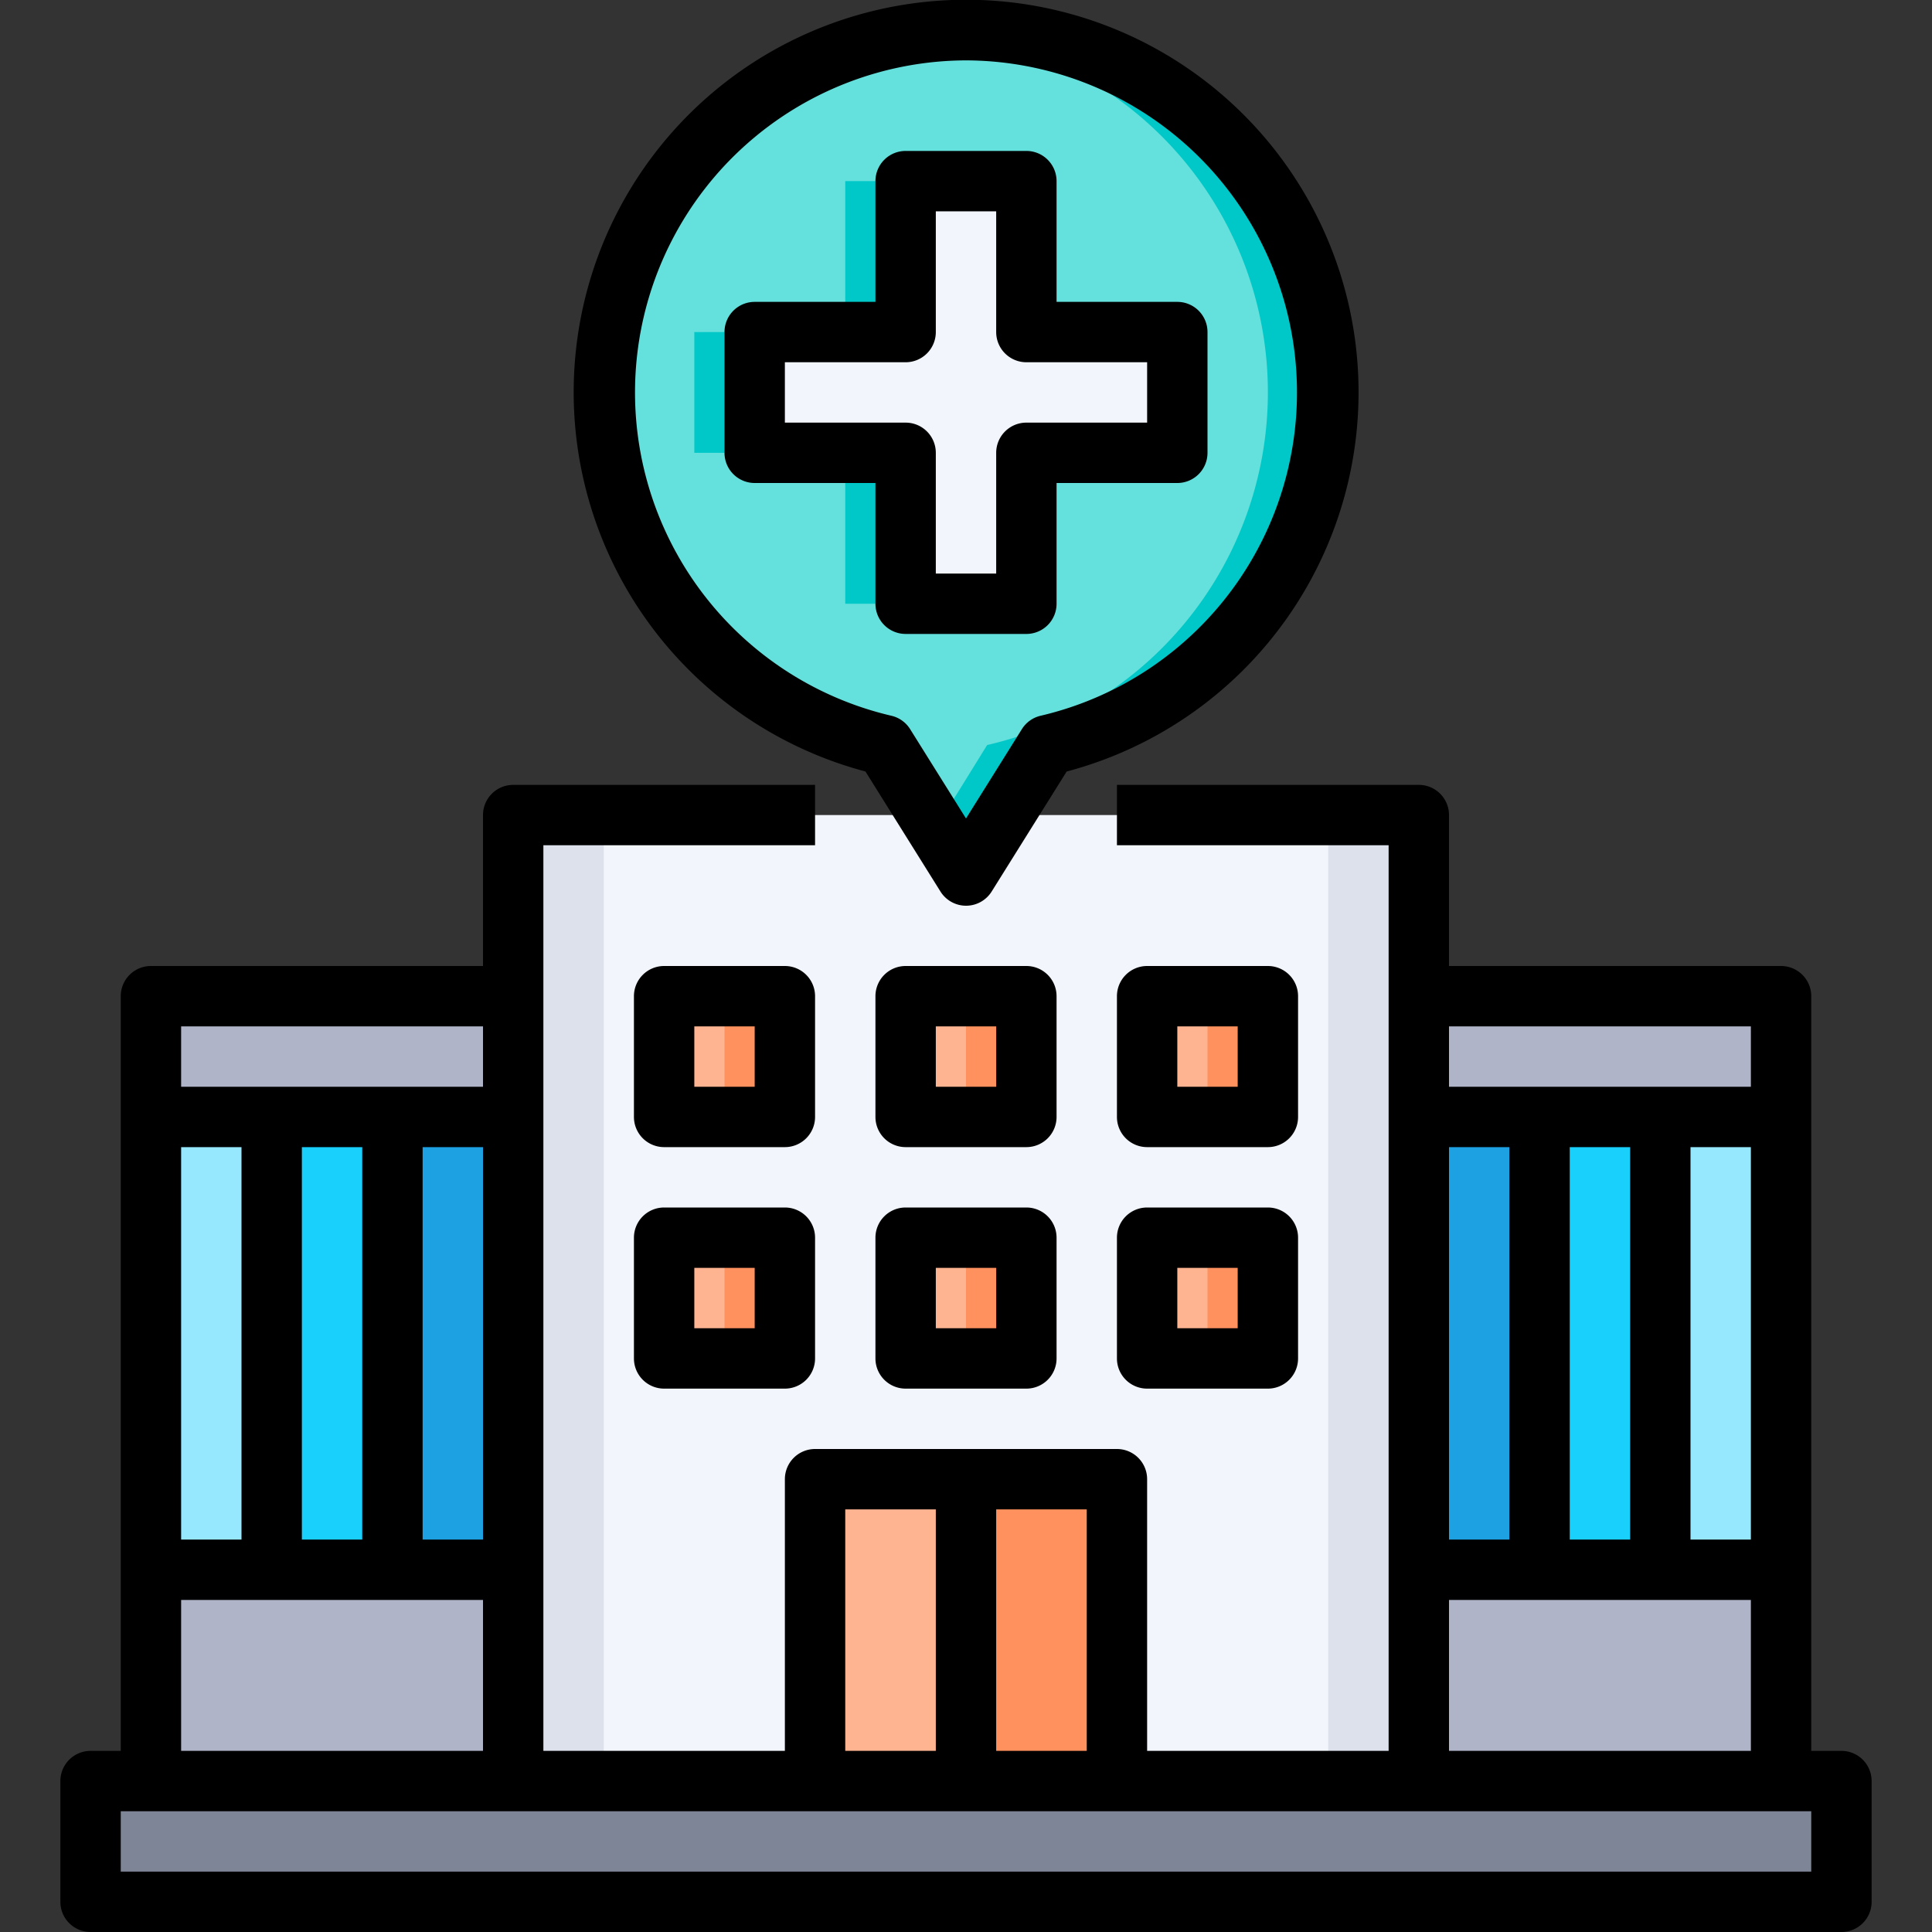 <svg xmlns="http://www.w3.org/2000/svg" viewBox="0 0 64 64"><rect x="0" y="0" width="64" height="64" fill="#333333" stroke="none"/><g id="_05-hospital" data-name="05-hospital"><polygon points="61 59 61 63 3 63 3 59 5 59 17 59 27 59 32 59 37 59 47 59 59 59 61 59" style="fill:#7e8596"/><rect x="13" y="37" width="4" height="15" style="fill:#1ea1e3"/><rect x="47" y="37" width="4" height="15" style="fill:#1ea1e3"/><rect x="51" y="37" width="4" height="15" style="fill:#19cffc"/><rect x="9" y="37" width="4" height="15" style="fill:#19cffc"/><rect x="55" y="37" width="4" height="15" style="fill:#96e8ff"/><polygon points="59 52 59 59 47 59 47 52 51 52 55 52 59 52" style="fill:#afb4c8"/><polygon points="59 33 59 37 55 37 51 37 47 37 47 33 59 33" style="fill:#afb4c8"/><path d="M47,52v7H37V49H27V59H17V27H30.75L32,29s.53-.85,1.26-2H47V52Zm-5-7V41H38v4Zm0-8V33H38v4Zm-8,8V41H30v4Zm0-8V33H30v4Zm-8,8V41H22v4Zm0-8V33H22v4Z" style="fill:#f2f6fc"/><rect x="38" y="41" width="4" height="4" style="fill:#ffb491"/><rect x="38" y="33" width="4" height="4" style="fill:#ffb491"/><path d="M33.26,27C32.53,28.15,32,29,32,29l-1.25-2L29.3,24.68a12,12,0,1,1,5.4,0C34.2,25.49,33.7,26.3,33.26,27ZM39,15V11H34V6H30v5H25v4h5v5h4V15Z" style="fill:#64e1dc"/><rect x="23" y="11" width="2" height="4" style="fill:#00c8c8"/><rect x="28" y="15" width="2" height="5" style="fill:#00c8c8"/><rect x="28" y="6" width="2" height="5" style="fill:#00c8c8"/><path d="M32,1c-.338,0-.669.023-1,.05a11.988,11.988,0,0,1,1.7,23.63c-.5.81-1,1.62-1.44,2.32L31,27.405,32,29s.53-.85,1.26-2c.44-.7.94-1.51,1.44-2.32A11.993,11.993,0,0,0,32,1Z" style="fill:#00c8c8"/><polygon points="39 11 39 15 34 15 34 20 30 20 30 15 25 15 25 11 30 11 30 6 34 6 34 11 39 11" style="fill:#f2f6fc"/><rect x="32" y="49" width="5" height="10" style="fill:#ff915e"/><rect x="30" y="41" width="4" height="4" style="fill:#ffb491"/><rect x="30" y="33" width="4" height="4" style="fill:#ffb491"/><rect x="27" y="49" width="5" height="10" style="fill:#ffb491"/><rect x="22" y="41" width="4" height="4" style="fill:#ffb491"/><rect x="22" y="33" width="4" height="4" style="fill:#ffb491"/><rect x="24" y="33" width="2" height="4" style="fill:#ff915e"/><rect x="32" y="33" width="2" height="4" style="fill:#ff915e"/><rect x="40" y="33" width="2" height="4" style="fill:#ff915e"/><rect x="24" y="41" width="2" height="4" style="fill:#ff915e"/><rect x="32" y="41" width="2" height="4" style="fill:#ff915e"/><rect x="40" y="41" width="2" height="4" style="fill:#ff915e"/><polygon points="17 52 17 59 5 59 5 52 9 52 13 52 17 52" style="fill:#afb4c8"/><polygon points="17 33 17 37 13 37 9 37 5 37 5 33 17 33" style="fill:#afb4c8"/><rect x="5" y="37" width="4" height="15" style="fill:#96e8ff"/><rect x="17" y="27" width="3" height="32" style="fill:#dce1eb"/><rect x="44" y="27" width="3" height="32" style="fill:#dce1eb"/><path d="M61,58H60V33a1,1,0,0,0-1-1H48V27a1,1,0,0,0-1-1H37v2h9V58H38V49a1,1,0,0,0-1-1H27a1,1,0,0,0-1,1v9H18V28h9V26H17a1,1,0,0,0-1,1v5H5a1,1,0,0,0-1,1V58H3a1,1,0,0,0-1,1v4a1,1,0,0,0,1,1H61a1,1,0,0,0,1-1V59A1,1,0,0,0,61,58ZM48,51V38h2V51Zm4-13h2V51H52Zm4,0h2V51H56Zm2-4v2H48V34ZM48,53H58v5H48ZM36,58H33V50h3Zm-8-8h3v8H28ZM6,51V38H8V51Zm4-13h2V51H10Zm4,0h2V51H14Zm2-4v2H6V34ZM6,53H16v5H6Zm54,9H4V60H60Z"/><path d="M27,33a1,1,0,0,0-1-1H22a1,1,0,0,0-1,1v4a1,1,0,0,0,1,1h4a1,1,0,0,0,1-1Zm-2,3H23V34h2Z"/><path d="M35,33a1,1,0,0,0-1-1H30a1,1,0,0,0-1,1v4a1,1,0,0,0,1,1h4a1,1,0,0,0,1-1Zm-2,3H31V34h2Z"/><path d="M43,33a1,1,0,0,0-1-1H38a1,1,0,0,0-1,1v4a1,1,0,0,0,1,1h4a1,1,0,0,0,1-1Zm-2,3H39V34h2Z"/><path d="M26,40H22a1,1,0,0,0-1,1v4a1,1,0,0,0,1,1h4a1,1,0,0,0,1-1V41A1,1,0,0,0,26,40Zm-1,4H23V42h2Z"/><path d="M34,40H30a1,1,0,0,0-1,1v4a1,1,0,0,0,1,1h4a1,1,0,0,0,1-1V41A1,1,0,0,0,34,40Zm-1,4H31V42h2Z"/><path d="M42,40H38a1,1,0,0,0-1,1v4a1,1,0,0,0,1,1h4a1,1,0,0,0,1-1V41A1,1,0,0,0,42,40Zm-1,4H39V42h2Z"/><path d="M28.67,25.558l2.482,3.972a1,1,0,0,0,1.7,0l2.482-3.972a13,13,0,1,0-6.66,0ZM32,2a11,11,0,0,1,2.473,21.71,1,1,0,0,0-.623.445L32,27.113l-1.85-2.958a1,1,0,0,0-.623-.445A11,11,0,0,1,32,2Z"/><path d="M25,16h4v4a1,1,0,0,0,1,1h4a1,1,0,0,0,1-1V16h4a1,1,0,0,0,1-1V11a1,1,0,0,0-1-1H35V6a1,1,0,0,0-1-1H30a1,1,0,0,0-1,1v4H25a1,1,0,0,0-1,1v4A1,1,0,0,0,25,16Zm1-4h4a1,1,0,0,0,1-1V7h2v4a1,1,0,0,0,1,1h4v2H34a1,1,0,0,0-1,1v4H31V15a1,1,0,0,0-1-1H26Z"/></g></svg>